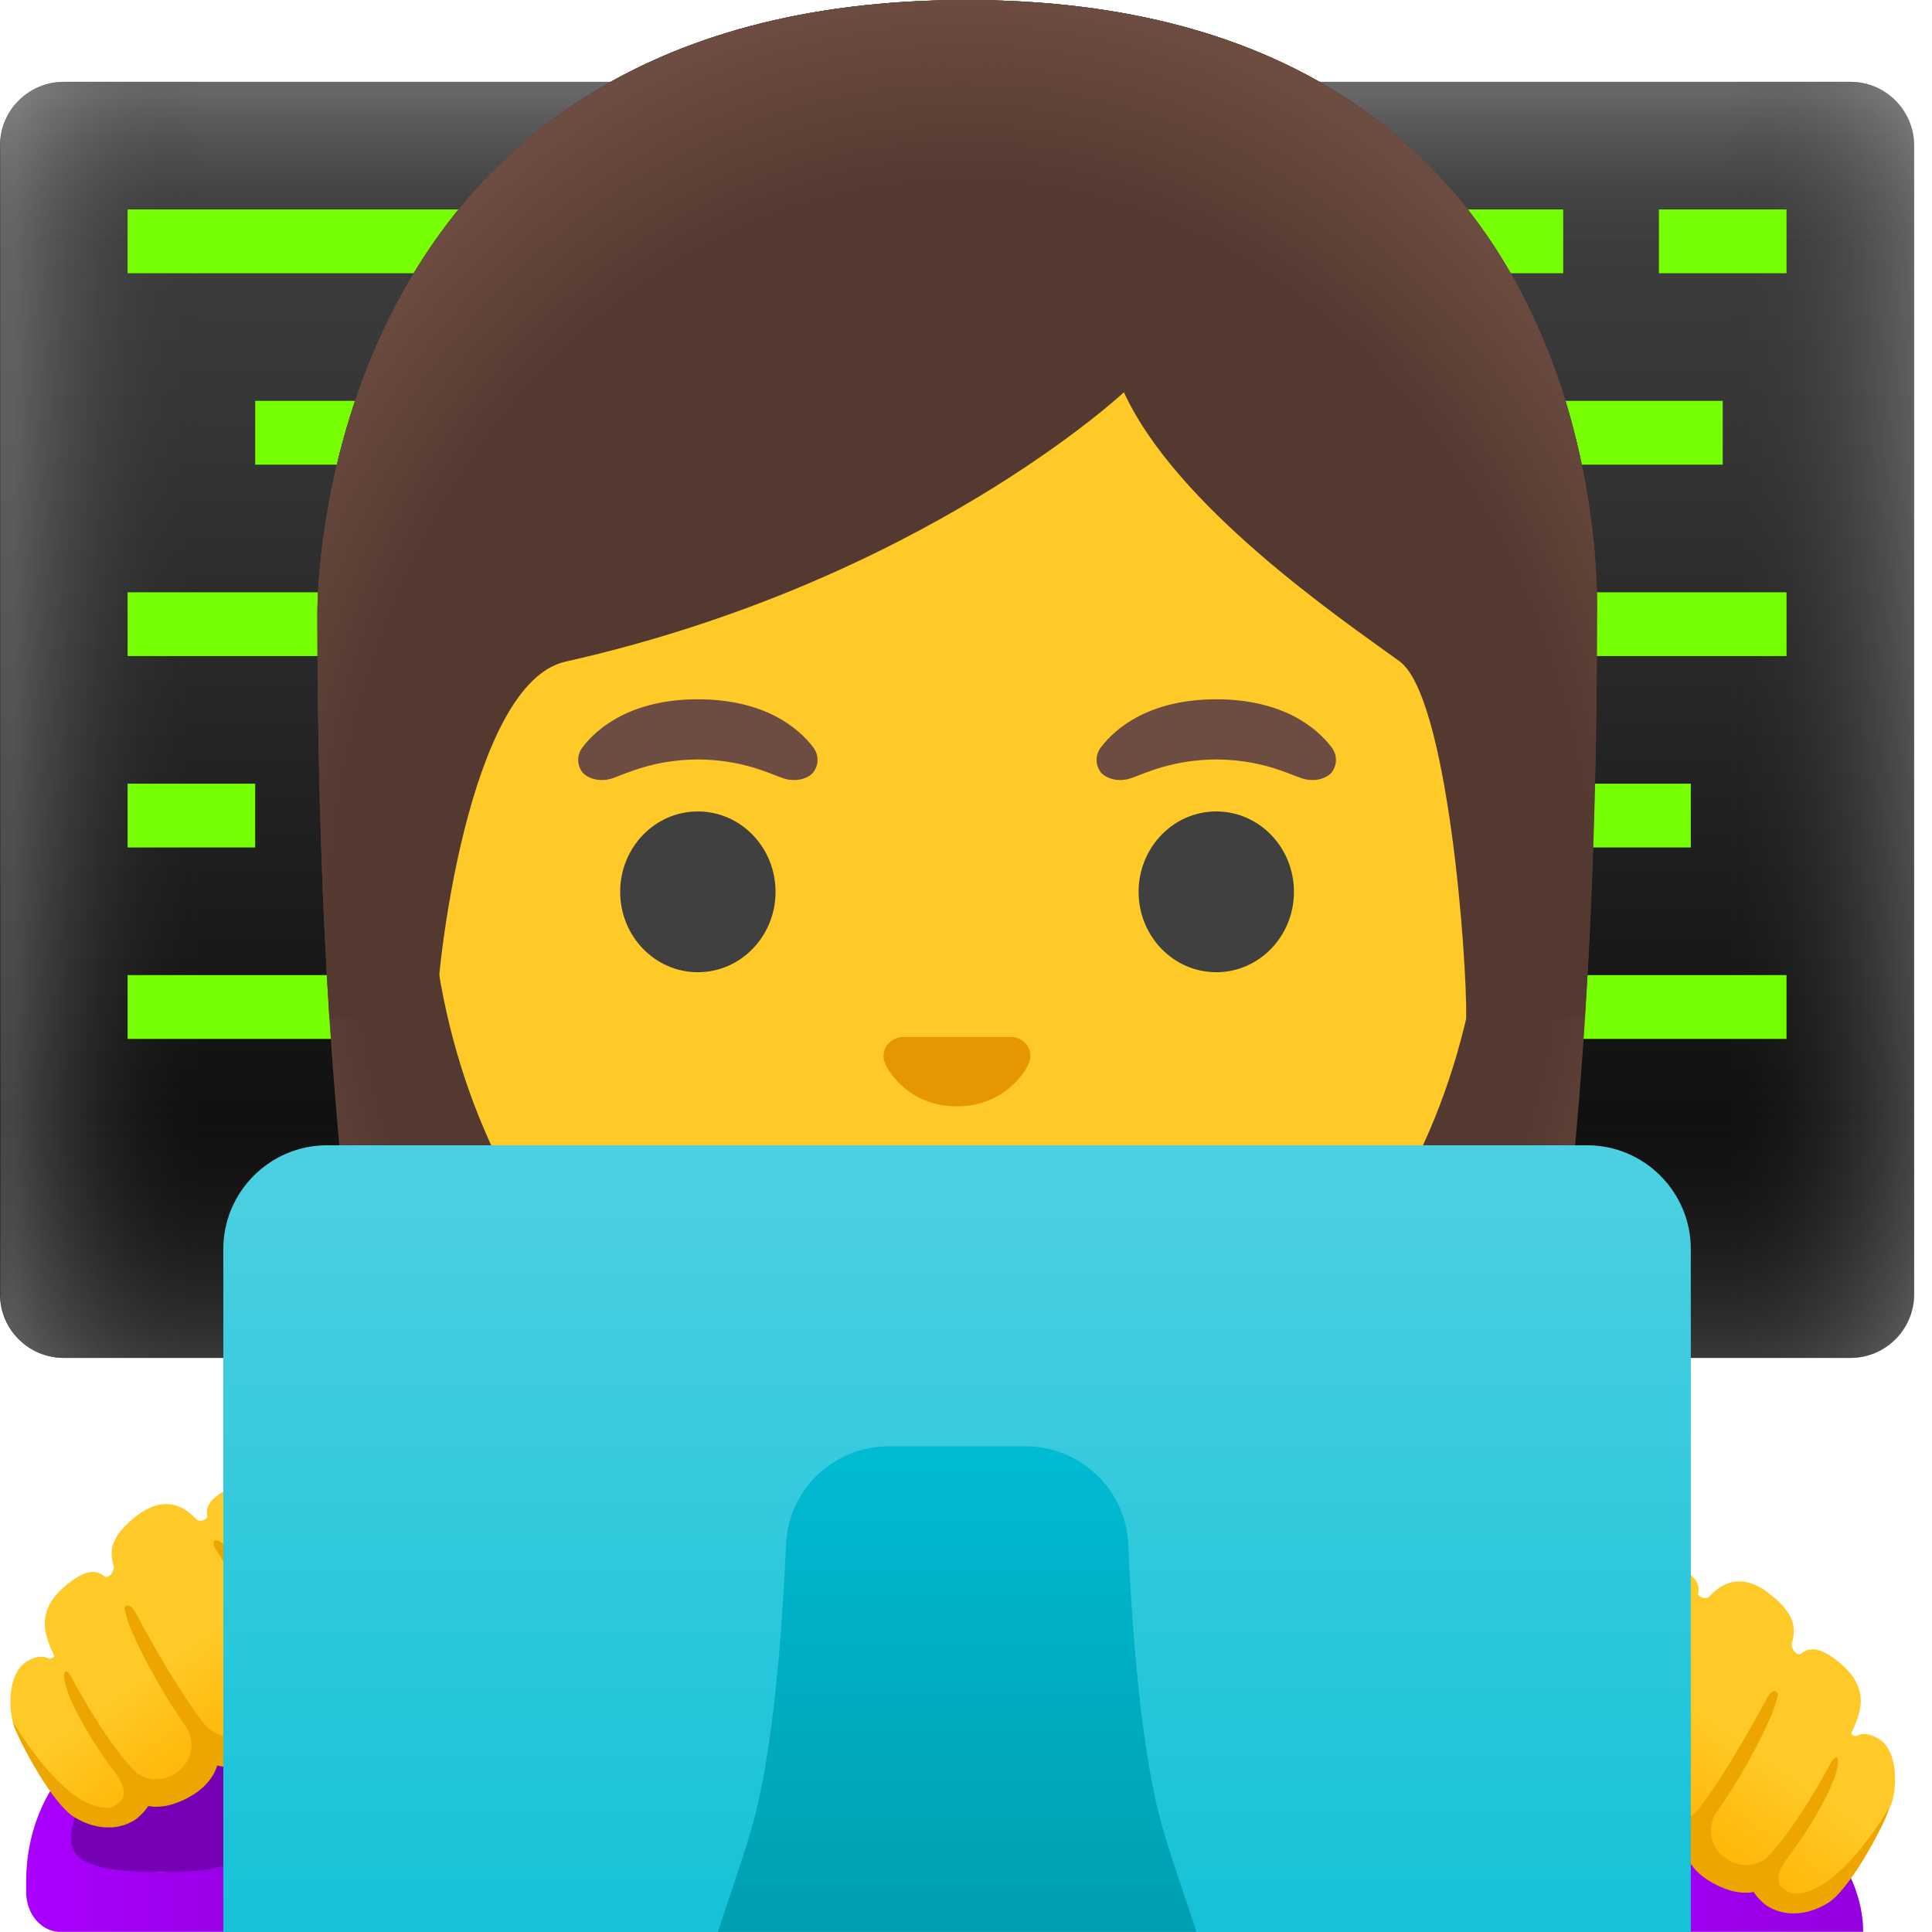 <svg width="68" height="68" viewBox="0 0 68 68" fill="none" xmlns="http://www.w3.org/2000/svg">
<path d="M65.126 47.794H2.246C1.005 47.794 0 46.79 0 45.549V5.126C0 3.885 1.005 2.88 2.246 2.88H65.126C66.366 2.88 67.371 3.885 67.371 5.126V45.549C67.371 46.79 66.366 47.794 65.126 47.794Z" fill="url(#paint0_linear_603_79)"/>
<path opacity="0.3" d="M65.126 47.794H2.246C1.005 47.794 0 46.79 0 45.549V5.126C0 3.885 1.005 2.88 2.246 2.88H65.126C66.366 2.88 67.371 3.885 67.371 5.126V45.549C67.371 46.79 66.366 47.794 65.126 47.794Z" fill="url(#paint1_linear_603_79)"/>
<path opacity="0.3" d="M65.137 47.794H2.257C1.016 47.794 0.011 46.79 0.011 45.549V5.126C0.011 3.885 1.016 2.88 2.257 2.88H65.137C66.377 2.88 67.382 3.885 67.382 5.126V45.549C67.382 46.79 66.372 47.794 65.137 47.794Z" fill="url(#paint2_linear_603_79)"/>
<path d="M4.491 7.372H17.965V9.617H4.491V7.372Z" fill="#76FF03"/>
<path d="M46.037 7.372H55.02V9.617H46.037V7.372Z" fill="#76FF03"/>
<path d="M58.388 7.372H62.88V9.617H58.388V7.372Z" fill="#76FF03"/>
<path d="M8.983 14.109H13.474V16.354H8.983V14.109Z" fill="#76FF03"/>
<path d="M4.491 20.846H13.474V23.091H4.491V20.846Z" fill="#76FF03"/>
<path d="M4.491 27.583H8.982V29.828H4.491V27.583Z" fill="#76FF03"/>
<path d="M52.774 27.583H59.511V29.828H52.774V27.583Z" fill="#76FF03"/>
<path d="M56.142 20.846H62.88V23.091H56.142V20.846Z" fill="#76FF03"/>
<path d="M4.491 34.32H13.474V36.566H4.491V34.32Z" fill="#76FF03"/>
<path d="M51.651 34.32H62.88V36.566H51.651V34.32Z" fill="#76FF03"/>
<path d="M53.897 14.109H60.634V16.354H53.897V14.109Z" fill="#76FF03"/>
<path d="M2.044 67.994H9.247C9.875 67.944 10.375 67.332 10.375 66.579V66.214C10.375 64.204 9.471 62.447 8.118 61.47C8.118 61.554 8.124 61.639 8.124 61.723C8.124 64.025 7.012 65.889 5.648 65.889C4.284 65.889 3.172 64.025 3.172 61.723C3.172 61.639 3.178 61.554 3.178 61.47C1.825 62.453 0.921 64.204 0.921 66.214V66.579C0.915 67.337 1.415 67.944 2.044 67.994Z" fill="url(#paint3_linear_603_79)"/>
<path d="M5.642 65.895C10.695 65.895 8.118 64.031 8.118 61.729C8.118 61.645 8.113 61.561 8.113 61.476C7.394 60.954 6.546 60.645 5.642 60.645C4.738 60.645 3.891 60.954 3.172 61.476C3.166 61.561 3.166 61.645 3.166 61.729C3.161 64.031 0.567 65.895 5.642 65.895Z" fill="#7600B3"/>
<path d="M13.469 58.343C13.407 56.749 12.217 53.459 10.662 53.184C10.566 53.167 10.482 53.122 10.431 53.044C10.184 52.667 9.393 51.657 7.944 52.454C7.405 52.752 7.214 53.015 7.304 53.397C7.237 53.476 7.113 53.571 6.934 53.498C6.35 52.847 5.631 52.712 4.795 53.364C3.846 54.105 3.846 54.632 4.014 55.154L4.009 55.16C4.009 55.16 3.969 55.525 3.694 55.497C3.408 55.25 3.065 55.25 2.521 55.643C1.061 56.698 1.662 57.698 1.909 58.287C1.875 58.343 1.819 58.383 1.729 58.377C1.538 58.276 1.297 58.276 0.971 58.461C0.196 58.905 0.309 60.364 0.528 60.842C0.769 61.364 2.1 63.194 2.554 63.711C2.661 63.828 2.79 63.913 2.931 63.969C2.914 63.963 2.897 63.958 2.886 63.952C3.284 64.199 3.98 64.497 4.66 64.076C4.66 64.076 5.092 63.761 5.131 63.43C5.867 63.84 6.883 63.076 6.883 63.076C7.36 62.711 7.484 62.301 7.467 61.948C7.708 62.094 7.972 62.15 8.225 62.155C8.988 62.178 9.69 61.729 9.69 61.729C10.785 61.106 11.004 60.454 10.998 60.022C11.565 60.376 12.267 60.112 12.267 60.112C13.508 59.55 13.469 58.343 13.469 58.343Z" fill="url(#paint4_linear_603_79)"/>
<path d="M58.366 67.994H65.575C65.575 67.994 65.889 62.498 57.063 62.234C48.238 61.976 58.366 67.994 58.366 67.994Z" fill="url(#paint5_linear_603_79)"/>
<path d="M53.599 61.066C53.661 59.472 54.851 56.182 56.407 55.907C56.502 55.89 56.586 55.845 56.637 55.767C56.884 55.391 57.675 54.38 59.124 55.177C59.663 55.475 59.854 55.739 59.764 56.12C59.831 56.199 59.955 56.294 60.134 56.221C60.718 55.57 61.437 55.435 62.273 56.087C63.222 56.828 63.222 57.355 63.054 57.878L63.059 57.883C63.059 57.883 63.099 58.248 63.374 58.22C63.66 57.973 64.003 57.973 64.547 58.366C66.007 59.422 65.406 60.421 65.159 61.01C65.193 61.066 65.243 61.106 65.339 61.1C65.53 60.999 65.771 60.999 66.097 61.184C66.871 61.628 66.759 63.088 66.54 63.565C66.299 64.087 64.974 65.917 64.513 66.434C64.407 66.552 64.278 66.636 64.137 66.692C64.154 66.686 64.171 66.681 64.182 66.675C63.784 66.922 63.087 67.22 62.408 66.799C62.408 66.799 61.976 66.484 61.937 66.153C61.201 66.563 60.185 65.799 60.185 65.799C59.708 65.434 59.584 65.025 59.601 64.671C59.36 64.817 59.096 64.873 58.843 64.879C58.08 64.901 57.378 64.452 57.378 64.452C56.283 63.829 56.064 63.177 56.07 62.745C55.503 63.099 54.801 62.835 54.801 62.835C53.56 62.274 53.599 61.066 53.599 61.066Z" fill="url(#paint6_linear_603_79)"/>
<path d="M63.015 66.63C62.919 66.58 62.829 66.524 62.745 66.451C62.734 66.439 62.717 66.428 62.706 66.411C62.549 66.237 62.504 65.957 62.913 65.395C64.036 63.907 64.48 62.796 64.48 62.796C64.789 62.015 64.676 61.886 64.676 61.886C64.57 61.712 64.351 62.217 64.351 62.217C63.239 64.222 62.476 65.097 62.144 65.423C62.127 65.434 62.111 65.446 62.094 65.451C62.032 65.49 61.965 65.53 61.892 65.558C61.864 65.569 61.83 65.58 61.802 65.592C61.74 65.614 61.673 65.625 61.605 65.636C61.572 65.642 61.538 65.648 61.499 65.648C61.426 65.648 61.353 65.642 61.274 65.625C61.24 65.62 61.207 65.62 61.173 65.608C61.061 65.575 60.943 65.535 60.825 65.463C60.769 65.429 60.718 65.395 60.668 65.356C60.645 65.333 60.617 65.311 60.595 65.288C60.572 65.266 60.544 65.243 60.522 65.221C60.494 65.187 60.466 65.148 60.438 65.114C60.426 65.097 60.41 65.081 60.398 65.058C60.37 65.013 60.348 64.968 60.325 64.918C60.32 64.901 60.309 64.884 60.303 64.867C60.28 64.817 60.269 64.761 60.258 64.704C60.252 64.688 60.247 64.671 60.241 64.654C60.23 64.598 60.23 64.536 60.224 64.48C60.224 64.457 60.219 64.441 60.219 64.424C60.219 64.362 60.23 64.3 60.241 64.239C60.247 64.216 60.247 64.194 60.252 64.166C60.264 64.104 60.292 64.042 60.314 63.975C60.325 63.947 60.331 63.919 60.342 63.896C61.622 62.088 62.285 60.511 62.285 60.511C62.498 60.073 62.577 59.612 62.577 59.612C62.436 59.354 62.212 59.73 62.212 59.73C60.752 62.448 59.887 63.537 59.887 63.537C59.887 63.537 59.208 64.721 57.72 63.834C57.72 63.834 56.985 63.363 56.861 63.032C56.755 62.756 56.687 62.268 57.063 61.572C57.063 61.572 57.956 59.747 59.427 57.451C59.427 57.451 59.523 57.092 59.191 57.294C58.933 57.451 58.748 57.776 58.658 57.878C58.658 57.878 57.788 59.04 56.525 61.358C56.525 61.358 56.244 61.892 55.918 62.156C55.598 62.29 55.194 62.24 54.75 61.909C53.79 61.19 54.15 60.185 54.683 59.152C54.975 58.591 55.643 57.327 56.278 56.317C56.339 56.294 56.401 56.272 56.463 56.261C56.665 56.227 56.828 56.12 56.929 55.963C57.434 55.194 57.035 54.498 56.328 55.57C54.554 55.873 53.296 59.343 53.234 61.055C53.234 61.117 53.206 62.509 54.644 63.149C54.689 63.166 55.211 63.357 55.772 63.228C55.913 63.694 56.294 64.239 57.187 64.749C57.204 64.761 57.984 65.238 58.838 65.227C58.995 65.221 59.152 65.204 59.298 65.165C59.388 65.457 59.579 65.777 59.96 66.069C60.005 66.103 60.881 66.759 61.723 66.591C61.886 66.849 62.122 67.029 62.184 67.074C62.442 67.237 62.717 67.321 62.998 67.343H63.25C63.61 67.321 63.986 67.197 64.356 66.967C64.362 66.967 64.362 66.962 64.368 66.962C65.238 66.366 66.49 63.879 66.49 63.627C66.495 63.627 64.603 66.905 63.015 66.63Z" fill="#EDA600"/>
<path d="M13.721 58.035C13.654 56.322 12.396 52.852 10.628 52.549C9.926 51.477 9.522 52.173 10.027 52.942C10.128 53.1 10.297 53.201 10.493 53.24C10.555 53.251 10.617 53.274 10.678 53.296C11.313 54.307 11.981 55.575 12.273 56.131C12.806 57.159 13.16 58.164 12.206 58.888C11.762 59.219 11.363 59.27 11.038 59.135C10.718 58.871 10.431 58.338 10.431 58.338C9.168 56.019 8.298 54.857 8.298 54.857C8.208 54.756 8.028 54.436 7.765 54.273C7.433 54.071 7.529 54.43 7.529 54.43C9 56.721 9.892 58.551 9.892 58.551C10.274 59.247 10.207 59.736 10.095 60.011C9.971 60.342 9.236 60.814 9.236 60.814C7.753 61.701 7.068 60.516 7.068 60.516C7.068 60.516 6.198 59.427 4.744 56.709C4.744 56.709 4.514 56.333 4.379 56.592C4.379 56.592 4.458 57.052 4.671 57.49C4.671 57.49 5.334 59.062 6.614 60.875C6.625 60.903 6.631 60.931 6.642 60.954C6.664 61.016 6.687 61.083 6.704 61.145C6.709 61.167 6.709 61.19 6.715 61.218C6.726 61.28 6.737 61.341 6.737 61.403C6.737 61.425 6.732 61.442 6.732 61.459C6.732 61.521 6.726 61.577 6.715 61.633C6.709 61.65 6.704 61.667 6.704 61.684C6.692 61.74 6.675 61.796 6.653 61.847C6.647 61.863 6.636 61.88 6.631 61.897C6.608 61.942 6.586 61.993 6.558 62.038C6.546 62.054 6.529 62.071 6.518 62.094C6.49 62.133 6.462 62.167 6.434 62.2C6.412 62.223 6.383 62.245 6.361 62.268C6.339 62.29 6.316 62.313 6.288 62.335C6.238 62.374 6.181 62.414 6.131 62.442C6.007 62.509 5.889 62.56 5.783 62.588C5.749 62.599 5.715 62.599 5.676 62.605C5.598 62.616 5.525 62.627 5.452 62.627C5.418 62.627 5.379 62.621 5.345 62.616C5.277 62.605 5.21 62.593 5.148 62.571C5.12 62.56 5.087 62.548 5.059 62.537C4.991 62.509 4.924 62.47 4.856 62.431C4.84 62.419 4.823 62.414 4.806 62.402C4.475 62.077 3.711 61.201 2.599 59.197C2.599 59.197 2.381 58.691 2.274 58.865C2.274 58.865 2.162 59 2.47 59.775C2.47 59.775 2.914 60.887 4.037 62.374C4.447 62.936 4.402 63.217 4.244 63.391C4.233 63.402 4.216 63.413 4.205 63.43C4.127 63.503 4.031 63.559 3.936 63.609C2.347 63.885 0.455 60.6 0.455 60.6C0.455 60.858 1.707 63.346 2.577 63.935C2.583 63.935 2.583 63.941 2.588 63.941C2.959 64.171 3.329 64.294 3.694 64.317H3.947C4.233 64.294 4.508 64.21 4.761 64.047C4.823 64.002 5.059 63.817 5.221 63.565C6.063 63.733 6.945 63.076 6.984 63.042C7.366 62.751 7.557 62.431 7.647 62.139C7.793 62.178 7.944 62.2 8.107 62.2C8.96 62.217 9.741 61.734 9.758 61.723C10.65 61.218 11.032 60.668 11.172 60.202C11.734 60.325 12.256 60.14 12.301 60.123C13.749 59.489 13.721 58.091 13.721 58.035Z" fill="#EDA600"/>
<path d="M34.011 0C10.987 0 11.172 21.289 11.172 21.626C11.172 35.415 12.228 54.891 17.747 62.554C19.936 65.591 24.164 65.76 24.164 65.76L33.691 65.749L43.219 65.76C43.219 65.76 47.452 65.591 49.636 62.554C55.155 54.891 56.21 35.415 56.21 21.626C56.204 21.289 57.035 0 34.011 0Z" fill="#543930"/>
<path d="M34.011 0C10.987 0 11.172 21.289 11.172 21.626C11.172 35.415 12.228 54.891 17.747 62.554C19.936 65.591 24.164 65.76 24.164 65.76L33.691 65.749L43.219 65.76C43.219 65.76 47.452 65.591 49.636 62.554C55.155 54.891 56.21 35.415 56.21 21.626C56.204 21.289 57.035 0 34.011 0Z" fill="url(#paint7_radial_603_79)"/>
<path d="M33.686 7.344C24.029 7.344 15.086 14.524 15.086 29.75C15.086 41.983 22.659 49.215 29.25 51.55C30.822 52.106 32.338 52.387 33.686 52.387C35.022 52.387 36.532 52.112 38.093 51.562C44.695 49.237 52.286 42 52.286 29.756C52.286 14.518 43.342 7.344 33.686 7.344Z" fill="#FFCA28"/>
<path d="M35.825 36.543C35.769 36.52 35.707 36.504 35.645 36.498H31.721C31.659 36.504 31.603 36.52 31.541 36.543C31.187 36.689 30.991 37.054 31.159 37.447C31.328 37.84 32.108 38.94 33.68 38.94C35.252 38.94 36.032 37.84 36.201 37.447C36.375 37.054 36.184 36.689 35.825 36.543Z" fill="#E59600"/>
<path d="M24.562 34.219C26.072 34.219 27.297 32.952 27.297 31.39C27.297 29.827 26.072 28.56 24.562 28.56C23.052 28.56 21.828 29.827 21.828 31.39C21.828 32.952 23.052 34.219 24.562 34.219Z" fill="#404040"/>
<path d="M42.809 34.219C44.319 34.219 45.543 32.952 45.543 31.39C45.543 29.827 44.319 28.56 42.809 28.56C41.299 28.56 40.075 29.827 40.075 31.39C40.075 32.952 41.299 34.219 42.809 34.219Z" fill="#404040"/>
<path d="M28.622 26.303C28.099 25.612 26.898 24.613 24.562 24.613C22.227 24.613 21.02 25.618 20.503 26.303C20.273 26.606 20.329 26.96 20.492 27.173C20.638 27.37 21.076 27.555 21.559 27.392C22.042 27.229 22.985 26.741 24.562 26.73C26.14 26.741 27.083 27.229 27.566 27.392C28.049 27.555 28.487 27.375 28.633 27.173C28.796 26.96 28.852 26.612 28.622 26.303Z" fill="#6D4C41"/>
<path d="M46.868 26.303C46.346 25.612 45.144 24.613 42.809 24.613C40.473 24.613 39.266 25.618 38.749 26.303C38.519 26.606 38.575 26.96 38.738 27.173C38.884 27.37 39.322 27.555 39.805 27.392C40.288 27.229 41.231 26.741 42.809 26.73C44.386 26.741 45.33 27.229 45.812 27.392C46.295 27.555 46.733 27.375 46.879 27.173C47.042 26.96 47.098 26.612 46.868 26.303Z" fill="#6D4C41"/>
<path d="M59.511 67.994V43.96C59.511 41.95 57.872 40.31 55.862 40.31H11.509C9.499 40.31 7.86 41.95 7.86 43.96V68H59.511V67.994Z" fill="url(#paint8_linear_603_79)"/>
<path d="M42.107 67.994C41.765 66.911 41.316 65.687 40.934 64.384C40.165 61.768 39.845 57.4 39.71 54.352C39.626 52.426 38.031 50.904 36.089 50.904H31.288C29.346 50.904 27.752 52.42 27.667 54.352C27.533 57.4 27.213 61.768 26.443 64.384C26.062 65.687 25.618 66.911 25.27 67.994H42.107Z" fill="url(#paint9_linear_603_79)"/>
<path d="M34.011 0C10.987 0 11.172 21.289 11.172 21.626C11.172 25.983 11.279 30.907 11.594 35.842L15.366 35.83C15.333 34.191 16.483 24.057 19.903 23.288C32.456 20.464 39.558 13.806 39.558 13.806C41.405 17.837 47.182 21.772 49.254 23.271C50.955 24.501 51.634 33.686 51.606 35.836H55.772C55.772 35.808 55.783 35.78 55.783 35.746C56.098 30.834 56.199 25.944 56.199 21.615C56.204 21.289 57.035 0 34.011 0Z" fill="#543930"/>
<path d="M34.011 0C10.987 0 11.172 21.289 11.172 21.626C11.172 25.983 11.279 30.907 11.594 35.842L15.366 35.83C15.333 34.191 16.483 24.057 19.903 23.288C32.456 20.464 39.558 13.806 39.558 13.806C41.405 17.837 47.182 21.772 49.254 23.271C50.955 24.501 51.634 33.686 51.606 35.836H55.772C55.772 35.808 55.783 35.78 55.783 35.746C56.098 30.834 56.199 25.944 56.199 21.615C56.204 21.289 57.035 0 34.011 0Z" fill="url(#paint10_radial_603_79)"/>
<defs>
<linearGradient id="paint0_linear_603_79" x1="33.688" y1="3.165" x2="33.688" y2="47.834" gradientUnits="userSpaceOnUse">
<stop offset="0.003" stop-color="#424242"/>
<stop offset="0.271" stop-color="#353535"/>
<stop offset="0.764" stop-color="#131313"/>
<stop offset="1"/>
</linearGradient>
<linearGradient id="paint1_linear_603_79" x1="33.688" y1="3.165" x2="33.688" y2="47.834" gradientUnits="userSpaceOnUse">
<stop offset="0.001" stop-color="#BFBEBE"/>
<stop offset="0.15" stop-color="#212121" stop-opacity="0"/>
<stop offset="0.776" stop-color="#212121" stop-opacity="0"/>
<stop offset="1" stop-color="#BFBEBE"/>
</linearGradient>
<linearGradient id="paint2_linear_603_79" x1="0.438" y1="25.336" x2="67.441" y2="25.336" gradientUnits="userSpaceOnUse">
<stop offset="0.001" stop-color="#BFBEBE"/>
<stop offset="0.1" stop-color="#212121" stop-opacity="0"/>
<stop offset="0.9" stop-color="#212121" stop-opacity="0"/>
<stop offset="1" stop-color="#BFBEBE"/>
</linearGradient>
<linearGradient id="paint3_linear_603_79" x1="0.915" y1="64.734" x2="10.37" y2="64.734" gradientUnits="userSpaceOnUse">
<stop stop-color="#AA00FF"/>
<stop offset="0.987" stop-color="#9500E0"/>
</linearGradient>
<linearGradient id="paint4_linear_603_79" x1="9.225" y1="61.782" x2="3.79" y2="54.047" gradientUnits="userSpaceOnUse">
<stop stop-color="#FFB300"/>
<stop offset="0.5" stop-color="#FFCA28"/>
</linearGradient>
<linearGradient id="paint5_linear_603_79" x1="53.452" y1="65.112" x2="65.576" y2="65.112" gradientUnits="userSpaceOnUse">
<stop stop-color="#AA00FF"/>
<stop offset="0.987" stop-color="#9500E0"/>
</linearGradient>
<linearGradient id="paint6_linear_603_79" x1="57.839" y1="64.501" x2="63.274" y2="56.767" gradientUnits="userSpaceOnUse">
<stop stop-color="#FFB300"/>
<stop offset="0.5" stop-color="#FFCA28"/>
</linearGradient>
<radialGradient id="paint7_radial_603_79" cx="0" cy="0" r="1" gradientUnits="userSpaceOnUse" gradientTransform="translate(33.691 31.196) scale(26.686 31.758)">
<stop offset="0.794" stop-color="#6D4C41" stop-opacity="0"/>
<stop offset="1" stop-color="#6D4C41"/>
</radialGradient>
<linearGradient id="paint8_linear_603_79" x1="33.688" y1="40.228" x2="33.688" y2="78.637" gradientUnits="userSpaceOnUse">
<stop stop-color="#4DD0E1"/>
<stop offset="1" stop-color="#00BCD4"/>
</linearGradient>
<linearGradient id="paint9_linear_603_79" x1="33.688" y1="50.373" x2="33.688" y2="72.425" gradientUnits="userSpaceOnUse">
<stop stop-color="#00BCD4"/>
<stop offset="1" stop-color="#0097A7"/>
</linearGradient>
<radialGradient id="paint10_radial_603_79" cx="0" cy="0" r="1" gradientUnits="userSpaceOnUse" gradientTransform="translate(33.878 33.459) scale(27.952 33.92)">
<stop offset="0.794" stop-color="#6D4C41" stop-opacity="0"/>
<stop offset="1" stop-color="#6D4C41"/>
</radialGradient>
</defs>
</svg>
